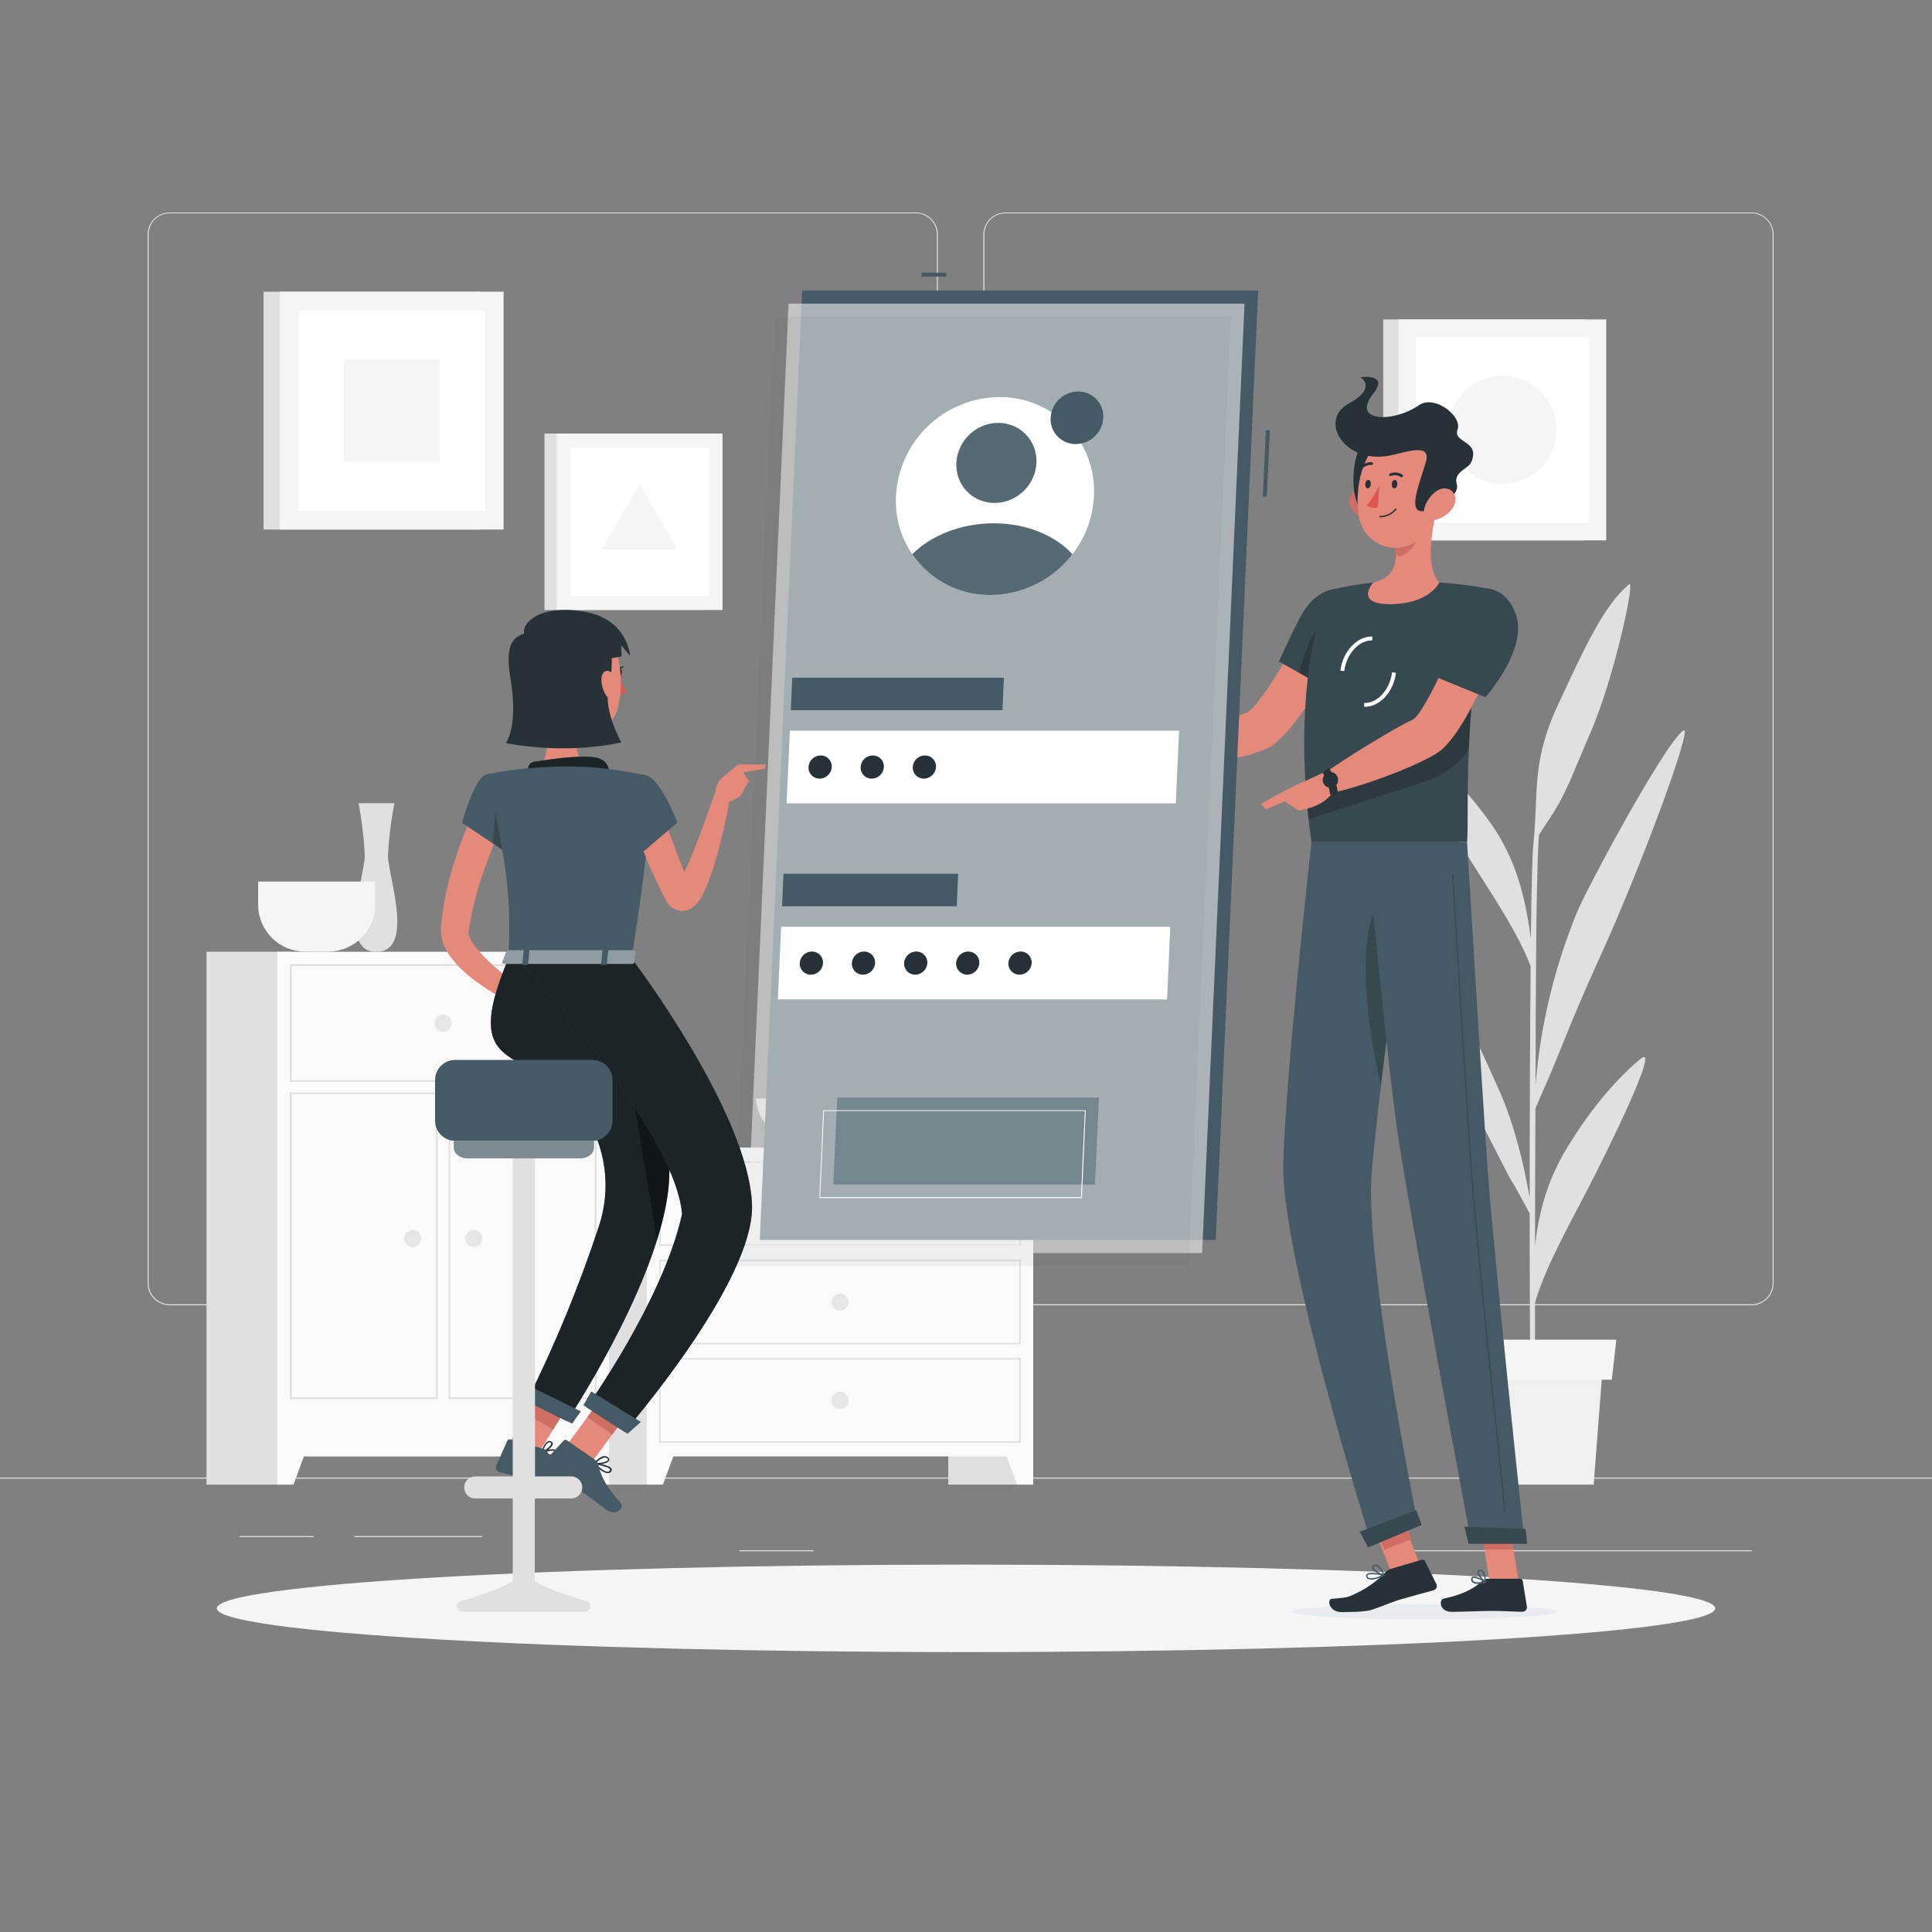<svg width="384" height="384" viewBox="0 0 384 384" fill="none" xmlns="http://www.w3.org/2000/svg">
<rect x="0" y="0" width="384" height="384" fill="#808080" stroke="none"/>
<path d="M384 293.684H0V293.876H384V293.684Z" fill="#E6E6E6"/>
<path d="M95.862 305.303H70.426V305.495H95.862V305.303Z" fill="#E6E6E6"/>
<path d="M62.377 305.303H47.639V305.495H62.377V305.303Z" fill="#E6E6E6"/>
<path d="M161.702 308.129H146.964V308.321H161.702V308.129Z" fill="#E6E6E6"/>
<path d="M238.548 312.415H205.379V312.607H238.548V312.415Z" fill="#E6E6E6"/>
<path d="M198.543 312.415H193.682V312.607H198.543V312.415Z" fill="#E6E6E6"/>
<path d="M348.173 308.129H276.227V308.321H348.173V308.129Z" fill="#E6E6E6"/>
<path d="M182.016 259.431H33.723C32.561 259.429 31.448 258.966 30.627 258.143C29.806 257.321 29.345 256.207 29.345 255.045V46.587C29.355 45.432 29.821 44.328 30.64 43.514C31.46 42.7 32.568 42.242 33.723 42.24H182.016C183.179 42.24 184.294 42.702 185.117 43.525C185.939 44.347 186.401 45.462 186.401 46.626V255.045C186.401 256.208 185.939 257.324 185.117 258.146C184.294 258.969 183.179 259.431 182.016 259.431ZM33.723 42.394C32.612 42.396 31.547 42.839 30.763 43.625C29.978 44.411 29.537 45.476 29.537 46.587V255.045C29.537 256.156 29.978 257.222 30.763 258.008C31.547 258.794 32.612 259.237 33.723 259.239H182.016C183.128 259.237 184.193 258.794 184.979 258.008C185.765 257.222 186.207 256.157 186.209 255.045V46.587C186.207 45.476 185.765 44.41 184.979 43.624C184.193 42.838 183.128 42.396 182.016 42.394H33.723Z" fill="#E6E6E6"/>
<path d="M348.142 259.431H199.841C198.679 259.429 197.565 258.966 196.743 258.144C195.921 257.322 195.458 256.208 195.456 255.045V46.587C195.468 45.431 195.935 44.327 196.756 43.513C197.577 42.7 198.685 42.242 199.841 42.24H348.142C349.296 42.244 350.402 42.703 351.22 43.516C352.038 44.33 352.502 45.433 352.512 46.587V255.045C352.512 256.206 352.052 257.319 351.233 258.141C350.414 258.963 349.302 259.427 348.142 259.431ZM199.841 42.394C198.73 42.396 197.664 42.838 196.878 43.624C196.092 44.41 195.65 45.476 195.648 46.587V255.045C195.65 256.157 196.092 257.222 196.878 258.008C197.664 258.794 198.73 259.237 199.841 259.239H348.142C349.254 259.237 350.319 258.794 351.105 258.008C351.891 257.222 352.333 256.157 352.335 255.045V46.587C352.333 45.476 351.891 44.41 351.105 43.624C350.319 42.838 349.254 42.396 348.142 42.394H199.841Z" fill="#E6E6E6"/>
<path d="M205.363 228.081H188.475V295.074H205.363V228.081Z" fill="#E0E0E0"/>
<path d="M202.153 295.074H205.363V285.95H198.789L202.153 295.074Z" fill="#FAFAFA"/>
<path d="M131.359 228.081H114.47V295.074H131.359V228.081Z" fill="#E0E0E0"/>
<path d="M205.363 228.081H128.563V289.475H205.363V228.081Z" fill="#FAFAFA"/>
<path d="M202.575 231.099V247.343H131.328V231.099H202.552M202.852 230.8H131.052V247.634H202.875V230.8H202.852Z" fill="#E0E0E0"/>
<path d="M131.766 295.074H128.563V285.95H135.13L131.766 295.074Z" fill="#FAFAFA"/>
<path d="M165.266 239.217C165.266 239.553 165.365 239.881 165.552 240.16C165.738 240.439 166.004 240.656 166.314 240.785C166.624 240.913 166.965 240.947 167.294 240.881C167.624 240.816 167.926 240.654 168.163 240.417C168.401 240.18 168.562 239.877 168.628 239.548C168.693 239.219 168.66 238.877 168.531 238.567C168.403 238.257 168.185 237.992 167.906 237.806C167.627 237.619 167.299 237.52 166.963 237.52C166.513 237.52 166.081 237.698 165.763 238.017C165.445 238.335 165.266 238.767 165.266 239.217Z" fill="#E6E6E6"/>
<path d="M202.575 250.652V266.895H131.328V250.652H202.552M202.852 250.36H131.052V267.195H202.875V250.368L202.852 250.36Z" fill="#E0E0E0"/>
<path d="M165.266 258.816C165.266 259.152 165.365 259.48 165.552 259.759C165.738 260.038 166.004 260.256 166.314 260.384C166.624 260.513 166.965 260.547 167.294 260.481C167.624 260.416 167.926 260.254 168.163 260.017C168.401 259.779 168.562 259.477 168.628 259.148C168.693 258.818 168.66 258.477 168.531 258.167C168.403 257.857 168.185 257.592 167.906 257.405C167.627 257.219 167.299 257.119 166.963 257.119C166.513 257.119 166.081 257.298 165.763 257.616C165.445 257.935 165.266 258.366 165.266 258.816Z" fill="#E6E6E6"/>
<path d="M202.575 270.214V286.464H131.328V270.214H202.552M202.852 269.914H131.052V286.756H202.875V269.914H202.852Z" fill="#E0E0E0"/>
<path d="M165.266 278.339C165.267 278.674 165.368 279.001 165.556 279.28C165.743 279.558 166.009 279.774 166.319 279.901C166.629 280.029 166.97 280.061 167.299 279.995C167.628 279.928 167.929 279.766 168.166 279.529C168.403 279.291 168.564 278.988 168.628 278.659C168.693 278.33 168.659 277.989 168.531 277.68C168.402 277.37 168.184 277.105 167.905 276.919C167.626 276.733 167.299 276.634 166.963 276.634C166.74 276.634 166.518 276.678 166.312 276.764C166.105 276.849 165.918 276.975 165.76 277.134C165.603 277.292 165.478 277.48 165.393 277.687C165.308 277.894 165.265 278.115 165.266 278.339Z" fill="#E6E6E6"/>
<path d="M121.044 189.174H104.156V295.081H121.044V189.174Z" fill="#E0E0E0"/>
<path d="M117.834 295.074H121.044V285.95H114.478L117.834 295.074Z" fill="#FAFAFA"/>
<path d="M57.93 189.174H41.042V295.081H57.93V189.174Z" fill="#E0E0E0"/>
<path d="M121.044 189.174H55.127V289.482H121.044V189.174Z" fill="#FAFAFA"/>
<path d="M118.203 192V214.71H57.969V192H118.203ZM118.556 191.655H57.6V215.04H118.541V191.662L118.556 191.655Z" fill="#E0E0E0"/>
<path d="M118.203 217.483V277.717H89.51V217.483H118.203ZM118.556 217.129H89.165V278.07H118.556V217.129Z" fill="#E0E0E0"/>
<path d="M86.661 217.483V277.717H57.969V217.483H86.661ZM87.007 217.129H57.6V278.07H86.991V217.129H87.007Z" fill="#E0E0E0"/>
<path d="M58.337 295.074H55.127V285.95H61.701L58.337 295.074Z" fill="#FAFAFA"/>
<path d="M86.385 203.367C86.383 203.704 86.482 204.035 86.668 204.316C86.855 204.597 87.12 204.817 87.432 204.947C87.743 205.078 88.086 205.112 88.418 205.048C88.749 204.983 89.053 204.821 89.292 204.583C89.532 204.345 89.695 204.041 89.761 203.71C89.828 203.379 89.794 203.036 89.665 202.724C89.537 202.412 89.318 202.145 89.038 201.957C88.757 201.77 88.427 201.669 88.09 201.669C87.639 201.669 87.206 201.848 86.887 202.166C86.567 202.484 86.387 202.916 86.385 203.367Z" fill="#E6E6E6"/>
<path d="M92.467 246.167C92.467 246.505 92.567 246.835 92.755 247.115C92.943 247.396 93.21 247.614 93.522 247.743C93.834 247.872 94.177 247.905 94.508 247.839C94.838 247.773 95.142 247.609 95.38 247.37C95.619 247.131 95.78 246.827 95.845 246.495C95.91 246.164 95.875 245.821 95.745 245.51C95.615 245.198 95.395 244.932 95.114 244.746C94.832 244.56 94.502 244.461 94.165 244.462C93.941 244.462 93.72 244.507 93.513 244.592C93.307 244.678 93.119 244.804 92.962 244.962C92.804 245.121 92.679 245.309 92.594 245.516C92.509 245.722 92.466 245.944 92.467 246.167Z" fill="#E6E6E6"/>
<path d="M80.31 246.167C80.311 246.503 80.412 246.83 80.6 247.108C80.787 247.386 81.053 247.603 81.363 247.73C81.673 247.857 82.014 247.89 82.343 247.823C82.672 247.757 82.973 247.595 83.21 247.357C83.447 247.119 83.607 246.817 83.672 246.488C83.737 246.159 83.703 245.818 83.574 245.508C83.446 245.199 83.228 244.934 82.949 244.748C82.67 244.562 82.342 244.462 82.007 244.462C81.784 244.462 81.562 244.507 81.356 244.592C81.149 244.678 80.962 244.804 80.804 244.962C80.647 245.121 80.522 245.309 80.437 245.515C80.352 245.722 80.309 245.944 80.31 246.167Z" fill="#E6E6E6"/>
<path d="M78.39 159.645H71.27C71.927 163.098 72.34 166.593 72.507 170.105C72.507 173.945 67.085 189.174 74.811 189.174C82.537 189.174 77.115 173.983 77.115 170.105C77.295 166.592 77.721 163.097 78.39 159.645Z" fill="#E0E0E0"/>
<path d="M51.302 175.219V179.827C51.31 182.297 52.295 184.664 54.042 186.411C55.789 188.158 58.156 189.143 60.626 189.151H65.234C67.704 189.143 70.071 188.158 71.818 186.411C73.564 184.664 74.549 182.297 74.557 179.827V175.219H51.302Z" fill="#F5F5F5"/>
<path d="M150.275 218.312C150.275 223.688 156.288 228.081 163.638 228.081H170.273C177.623 228.081 183.636 223.688 183.636 218.312H150.275Z" fill="#E0E0E0"/>
<path d="M326.1 210.432C322.076 213.719 316.516 219.733 311.432 228.196C308.037 233.833 305.994 239.716 305.096 247.534C305.096 238.702 305.149 229.217 305.18 220.263C306.202 217.959 308.536 212.644 310.211 208.451C315.794 194.45 317.891 191.002 322.906 178.929C329.61 162.801 336.476 143.708 334.51 145.237C330.501 148.347 315.141 177.109 313.482 181.225C308.961 192.211 306.165 203.83 305.196 215.67C305.196 207.222 305.257 199.542 305.288 193.582C305.395 174.144 305.725 167.87 305.887 165.934C306.509 164.951 307.238 163.807 307.668 163.192C311.278 157.97 312.668 153.531 316.063 145.743C320.886 134.723 325.033 115.146 323.82 116.129C318.766 120.246 314.788 129.078 309.55 140.344C304.312 151.611 305.81 158.085 304.773 167.701C304.558 169.59 304.389 176.717 304.266 186.586C302.915 176.064 300.365 169.137 295.718 162.839C290.004 155.09 284.475 149.86 280.42 147.126C276.365 144.392 287.424 163.423 292.708 171.702C297.416 179.105 301.755 185.626 304.228 192.054C304.097 205.44 304.036 222.382 304.036 238.134C302.822 230.961 300.841 223.227 298.199 217.244C295.02 210.056 290.135 199.027 286.241 195.287C285.312 194.389 290.312 215.839 293.522 221.537C296.732 227.236 299.09 232.62 301.11 235.853C301.578 236.621 303.145 239.516 304.036 241.191C304.036 260.444 304.143 277.432 304.312 283.215H305.142C305.088 281.726 305.073 271.926 305.096 258.962C307.1 251.927 311.677 243.894 315.456 236.567C319.573 228.634 330.125 207.168 326.1 210.432Z" fill="#E0E0E0"/>
<path d="M316.754 295.073H292.685L290.865 271.48H318.574L316.754 295.073Z" fill="#F0F0F0"/>
<path d="M320.364 274.23H289.068L288.177 266.266H321.262L320.364 274.23Z" fill="#F5F5F5"/>
<path d="M95.432 57.984H52.385V105.255H95.432V57.984Z" fill="#E0E0E0"/>
<path d="M100.093 57.984H55.626V105.255H100.093V57.984Z" fill="#F5F5F5"/>
<path d="M96.369 101.53V61.709H59.351V101.53H96.369Z" fill="white"/>
<path d="M87.391 91.868V71.355H68.321V91.868H87.391Z" fill="#F5F5F5"/>
<path d="M314.918 63.491H274.929V107.405H314.918V63.491Z" fill="#E0E0E0"/>
<path d="M319.25 63.491H277.947V107.405H319.25V63.491Z" fill="#F5F5F5"/>
<path d="M315.794 103.941V66.955H281.411V103.941H315.794Z" fill="white"/>
<path d="M298.598 96.177C304.524 96.177 309.327 91.373 309.327 85.448C309.327 79.522 304.524 74.719 298.598 74.719C292.673 74.719 287.869 79.522 287.869 85.448C287.869 91.373 292.673 96.177 298.598 96.177Z" fill="#F5F5F5"/>
<path d="M140.152 86.17H108.219V121.237H140.152V86.17Z" fill="#E0E0E0"/>
<path d="M143.608 86.17H110.623V121.237H143.608V86.17Z" fill="#F5F5F5"/>
<path d="M140.844 118.472V88.935H113.388V118.472H140.844Z" fill="white"/>
<path d="M127.119 96.231L119.608 109.24H134.63L127.119 96.231Z" fill="#F5F5F5"/>
<path d="M192 328.366C274.239 328.366 340.908 324.474 340.908 319.672C340.908 314.871 274.239 310.979 192 310.979C109.761 310.979 43.093 314.871 43.093 319.672C43.093 324.474 109.761 328.366 192 328.366Z" fill="#F5F5F5"/>
<path d="M268.224 125.514L260.605 122.442C260.605 122.442 250.552 140.774 247.672 141.703C243.756 142.963 235.645 146.465 230.838 147.079C230.185 147.847 229.117 150.236 229.217 151.104C235.676 153.262 249.869 150.397 252.91 148.139C259.83 143.017 268.224 125.514 268.224 125.514Z" fill="#E58A7B"/>
<path d="M270.566 121.344C271.987 126.589 264.292 137.142 264.292 137.142L254.208 131.489C254.208 131.489 256.097 127.15 258.401 122.734C262.095 115.599 268.946 115.361 270.566 121.344Z" fill="#455A64"/>
<path opacity="0.2" d="M270.566 121.344C271.987 126.589 264.292 137.142 264.292 137.142L254.208 131.489C254.208 131.489 256.097 127.15 258.401 122.734C262.095 115.599 268.946 115.361 270.566 121.344Z" fill="black"/>
<path opacity="0.2" d="M258.209 133.747L262.18 135.974L262.879 123.786C260.567 125.56 258.939 130.905 258.209 133.747Z" fill="black"/>
<path d="M263.931 117.396C263.931 117.396 256.082 134.861 260.659 167.378H291.587C292.078 162.632 290.45 139.469 296.34 117.105C292.948 116.442 289.515 116.003 286.065 115.791C281.688 115.538 277.301 115.538 272.924 115.791C269.89 116.099 266.884 116.636 263.931 117.396Z" fill="#455A64"/>
<path opacity="0.2" d="M263.931 117.396C263.931 117.396 256.082 134.861 260.659 167.378H291.587C292.078 162.632 290.45 139.469 296.34 117.105C292.948 116.442 289.515 116.003 286.065 115.791C281.688 115.538 277.301 115.538 272.924 115.791C269.89 116.099 266.884 116.636 263.931 117.396Z" fill="black"/>
<g style="mix-blend-mode:multiply">
<path d="M256.758 320.363C256.712 321.193 268.439 321.861 282.947 321.861C297.454 321.861 309.266 321.193 309.312 320.363C309.358 319.534 297.638 318.874 283.123 318.874C268.608 318.874 256.812 319.542 256.758 320.363Z" fill="#E8ECF1"/>
</g>
<path d="M277.402 298.57L271.917 300.693L276.642 312.899L282.127 310.776L277.402 298.57Z" fill="#E58A7B"/>
<path d="M301.862 314.458H296.079L293.96 301.071H299.743L301.862 314.458Z" fill="#E58A7B"/>
<path d="M295.68 313.789H302.177C302.29 313.789 302.399 313.83 302.485 313.903C302.571 313.976 302.628 314.077 302.646 314.188L303.483 319.326C303.501 319.455 303.49 319.586 303.453 319.711C303.415 319.836 303.351 319.951 303.265 320.048C303.179 320.146 303.073 320.224 302.954 320.277C302.836 320.33 302.707 320.357 302.577 320.355C300.311 320.317 299.22 320.179 296.364 320.179C294.605 320.179 290.988 320.363 288.545 320.363C286.103 320.363 285.942 317.967 286.948 317.744C291.464 316.769 293.215 315.44 294.72 314.15C294.985 313.917 295.327 313.789 295.68 313.789Z" fill="#263238"/>
<path d="M276.48 311.808L282.624 310.011C282.734 309.98 282.851 309.988 282.955 310.032C283.06 310.077 283.146 310.156 283.2 310.257L285.504 314.865C285.558 314.982 285.585 315.109 285.584 315.237C285.583 315.366 285.555 315.493 285.5 315.609C285.445 315.725 285.365 315.828 285.267 315.911C285.168 315.993 285.052 316.053 284.928 316.086C282.693 316.7 281.196 317.077 278.4 317.891C276.472 318.451 274.506 319.365 272.602 319.972C271.281 320.394 268.178 320.41 266.573 320.41C264.2 320.41 263.67 317.906 264.691 317.791C267.264 317.507 267.61 317.637 269.03 316.923C271.355 315.907 273.462 314.452 275.236 312.637C275.57 312.256 276 311.97 276.48 311.808Z" fill="#263238"/>
<path d="M231.805 147.049L225.446 144.384L222.828 151.434C225.434 151.831 228.085 151.831 230.692 151.434L231.805 147.049Z" fill="#E58A7B"/>
<path d="M220.716 144.2L220.547 148.885L222.828 151.419L225.446 144.369L220.716 144.2Z" fill="#E58A7B"/>
<path d="M278.155 299.606L272.652 301.73L275.089 308.042L280.591 305.918L278.155 299.606Z" fill="#CF6F64"/>
<path d="M299.743 301.071H293.96L295.058 307.976H300.841L299.743 301.071Z" fill="#CF6F64"/>
<path opacity="0.2" d="M259.676 158.584C259.791 159.974 259.922 161.395 260.091 162.854L283.085 155.389C286.676 154.325 289.796 152.068 291.932 148.992C292.024 146.941 292.14 144.783 292.316 142.533C292.393 141.442 292.485 140.321 292.585 139.184C292.685 138.048 292.823 136.788 292.969 135.575L259.676 158.584Z" fill="black"/>
<path d="M267.187 133.394L266.419 133.302C266.872 129.462 269.737 126.436 272.755 126.513V127.281C270.113 127.227 267.594 129.953 267.187 133.394Z" fill="white"/>
<path d="M271.281 140.482H271.15V139.714C273.792 139.814 276.273 137.057 276.68 133.624L277.448 133.716C277.041 137.472 274.268 140.482 271.281 140.482Z" fill="white"/>
<path d="M285.635 100.992C284.552 105.223 283.277 112.973 286.065 115.791C286.065 115.791 284.114 120.084 276.257 120.084C269.076 120.084 272.924 115.791 272.924 115.791C277.701 114.67 277.786 111.183 277.156 107.881L285.635 100.992Z" fill="#E58A7B"/>
<path d="M282.179 103.803L277.164 107.881C277.319 108.64 277.409 109.411 277.432 110.185C278.899 111.644 281.841 107.95 282.14 106.061C282.292 105.317 282.305 104.551 282.179 103.803Z" fill="#CF6F64"/>
<path d="M268.539 100.938C268.888 101.543 269.358 102.069 269.919 102.484C270.481 102.899 271.122 103.194 271.803 103.35C273.646 103.757 274.568 102.059 274.061 100.354C273.608 98.819 272.095 96.753 270.221 97.106C269.819 97.189 269.444 97.366 269.125 97.624C268.806 97.882 268.554 98.212 268.389 98.587C268.225 98.963 268.152 99.372 268.178 99.781C268.204 100.19 268.328 100.587 268.539 100.938Z" fill="#CF6F64"/>
<path d="M271.588 87.398C268.716 88.712 267.702 100.124 271.311 101.814C274.921 103.503 277.025 84.902 271.588 87.398Z" fill="#263238"/>
<path d="M286.51 94.625C285.819 100.354 285.742 103.726 282.67 106.66C281.718 107.633 280.516 108.325 279.195 108.658C277.875 108.991 276.489 108.953 275.189 108.548C273.889 108.143 272.726 107.386 271.829 106.362C270.932 105.337 270.336 104.085 270.106 102.743C269.176 97.597 270.459 89.096 276.204 86.815C277.411 86.282 278.738 86.082 280.048 86.236C281.358 86.389 282.604 86.89 283.655 87.687C284.707 88.484 285.526 89.547 286.028 90.767C286.53 91.987 286.696 93.319 286.51 94.625Z" fill="#E58A7B"/>
<path d="M277.071 90.363C281.326 89.28 284.452 88.543 283.331 92.083C281.848 96.814 280.067 101.391 282.455 101.599C283.914 101.729 290.365 98.995 289.544 96.223C288.829 93.811 291.848 93.151 292.385 91.93C294.374 87.506 288.684 88.09 289.697 85.401C290.711 82.713 285.089 78.382 282.017 80.54C277.018 84.027 268.439 83.973 272.947 78.236C276.181 74.143 270.413 74.98 270.413 74.98C270.413 74.98 273.9 77.046 268.032 80.24C261.827 83.65 267.517 92.813 277.071 90.363Z" fill="#263238"/>
<path d="M288.768 100.938C287.928 102.154 286.666 103.013 285.228 103.35C283.331 103.757 282.601 102.059 283.315 100.354C283.953 98.819 285.704 96.753 287.516 97.106C289.329 97.459 289.743 99.433 288.768 100.938Z" fill="#E58A7B"/>
<path d="M260.659 167.378C260.659 167.378 255.467 213.842 255.06 231.475C254.646 249.815 272.655 307.039 272.655 307.039L281.871 303.199C281.871 303.199 271.119 250.913 272.655 232.904C274.284 213.266 281.011 167.409 281.011 167.409L260.659 167.378Z" fill="#455A64"/>
<path opacity="0.2" d="M273.562 180.134C269.422 188.721 272.21 205.701 274.452 215.762C275.305 208.658 276.319 200.947 277.279 193.812C277.187 182.845 276.334 174.374 273.562 180.134Z" fill="black"/>
<path d="M281.464 300.157C281.51 300.157 282.555 303.091 282.555 303.091L271.926 307.561L270.252 304.443L281.464 300.157Z" fill="#455A64"/>
<path d="M271.634 167.378C271.634 167.378 275.604 211.569 278.231 228.119C281.119 246.252 292.439 306.639 292.439 306.639H303.03C303.03 306.639 296.686 247.718 295.488 229.763C294.182 210.286 291.587 167.378 291.587 167.378H271.634Z" fill="#455A64"/>
<path d="M303.191 303.882C303.237 303.882 303.544 306.839 303.544 306.839H291.901L291.072 303.444L303.191 303.882Z" fill="#455A64"/>
<path opacity="0.2" d="M299.136 300.38C299.112 300.38 299.089 300.372 299.07 300.356C299.052 300.341 299.04 300.319 299.036 300.295C298.975 299.758 293.253 246.535 292.178 230.407C291.011 212.912 288.66 174.105 288.637 173.714C288.636 173.701 288.638 173.688 288.642 173.676C288.646 173.664 288.653 173.653 288.662 173.643C288.67 173.634 288.681 173.627 288.692 173.621C288.704 173.616 288.717 173.614 288.73 173.614C288.755 173.614 288.779 173.623 288.798 173.64C288.816 173.657 288.827 173.681 288.829 173.706C288.829 174.098 291.203 212.874 292.37 230.4C293.445 246.528 299.167 299.712 299.22 300.288C299.223 300.3 299.222 300.313 299.219 300.326C299.216 300.338 299.21 300.35 299.202 300.36C299.194 300.37 299.184 300.379 299.173 300.385C299.161 300.391 299.149 300.394 299.136 300.395V300.38Z" fill="black"/>
<path d="M277.724 96.223C277.724 96.691 277.432 97.067 277.125 97.067C276.818 97.067 276.595 96.691 276.626 96.223C276.657 95.754 276.918 95.378 277.225 95.378C277.532 95.378 277.755 95.762 277.724 96.223Z" fill="#263238"/>
<path d="M272.456 96.223C272.456 96.691 272.156 97.067 271.857 97.067C271.557 97.067 271.327 96.691 271.35 96.223C271.373 95.754 271.649 95.378 271.956 95.378C272.264 95.378 272.486 95.762 272.456 96.223Z" fill="#263238"/>
<path d="M274.115 96.46C273.474 97.891 272.647 99.231 271.657 100.446C272.425 101.214 273.861 100.861 273.861 100.861L274.115 96.46Z" fill="#DF5753"/>
<path d="M274.253 102.82C274.235 102.82 274.217 102.816 274.201 102.809C274.185 102.802 274.17 102.792 274.158 102.779C274.145 102.766 274.136 102.751 274.13 102.734C274.124 102.717 274.121 102.699 274.122 102.682C274.124 102.644 274.14 102.609 274.168 102.583C274.195 102.558 274.231 102.543 274.268 102.543C274.856 102.547 275.436 102.42 275.968 102.17C276.5 101.92 276.968 101.554 277.34 101.1C277.367 101.076 277.401 101.063 277.436 101.063C277.471 101.063 277.506 101.076 277.532 101.1C277.557 101.125 277.571 101.16 277.571 101.196C277.571 101.231 277.557 101.266 277.532 101.292C277.134 101.775 276.633 102.163 276.066 102.428C275.498 102.692 274.879 102.826 274.253 102.82Z" fill="#263238"/>
<path d="M278.661 94.81C278.624 94.829 278.583 94.838 278.542 94.838C278.501 94.838 278.46 94.829 278.423 94.81C278.136 94.624 277.809 94.508 277.469 94.472C277.128 94.436 276.784 94.481 276.465 94.602C276.433 94.618 276.399 94.627 276.365 94.629C276.33 94.632 276.295 94.627 276.262 94.615C276.229 94.604 276.199 94.586 276.173 94.563C276.147 94.539 276.126 94.511 276.111 94.479C276.083 94.411 276.082 94.334 276.109 94.265C276.137 94.197 276.19 94.141 276.257 94.111C276.659 93.947 277.094 93.882 277.526 93.922C277.958 93.962 278.373 94.106 278.738 94.341C278.767 94.361 278.793 94.387 278.812 94.417C278.831 94.447 278.845 94.48 278.851 94.515C278.858 94.55 278.857 94.586 278.849 94.621C278.842 94.655 278.827 94.688 278.807 94.718C278.768 94.761 278.718 94.793 278.661 94.81Z" fill="#263238"/>
<path d="M270.42 93.273C270.38 93.264 270.342 93.242 270.313 93.212C270.287 93.187 270.267 93.157 270.253 93.124C270.239 93.091 270.232 93.056 270.232 93.02C270.232 92.984 270.239 92.949 270.253 92.916C270.267 92.883 270.287 92.853 270.313 92.828C270.607 92.498 270.974 92.24 271.384 92.075C271.795 91.91 272.237 91.842 272.678 91.876C272.714 91.881 272.748 91.894 272.778 91.913C272.808 91.932 272.834 91.957 272.854 91.987C272.874 92.016 272.888 92.049 272.895 92.085C272.902 92.12 272.901 92.156 272.893 92.191C272.877 92.262 272.835 92.324 272.776 92.367C272.716 92.409 272.643 92.428 272.571 92.421C272.222 92.399 271.873 92.457 271.549 92.59C271.226 92.723 270.937 92.928 270.705 93.189C270.67 93.228 270.625 93.256 270.574 93.271C270.524 93.286 270.471 93.287 270.42 93.273Z" fill="#263238"/>
<path d="M299.313 124.662L291.325 122.534C291.325 122.534 283.492 141.819 280.719 143.07C276.956 144.791 267.425 150.75 263.37 153.569C263.148 154.529 263.324 157.071 263.831 157.77C270.743 156.51 283.976 151.419 286.74 148.83C293.046 142.925 299.313 124.662 299.313 124.662Z" fill="#E58A7B"/>
<path d="M293.737 314.803C293.347 314.834 292.959 314.728 292.639 314.503C292.54 314.414 292.466 314.301 292.424 314.174C292.382 314.047 292.374 313.912 292.401 313.781C292.405 313.7 292.432 313.621 292.478 313.553C292.524 313.486 292.588 313.432 292.662 313.397C293.307 313.067 295.112 314.212 295.319 314.342C295.342 314.356 295.359 314.377 295.369 314.402C295.379 314.427 295.38 314.455 295.373 314.48C295.366 314.507 295.353 314.532 295.334 314.552C295.315 314.572 295.292 314.587 295.265 314.596C294.765 314.719 294.252 314.788 293.737 314.803ZM292.969 313.605C292.911 313.592 292.85 313.592 292.792 313.605C292.763 313.62 292.738 313.643 292.722 313.672C292.706 313.7 292.698 313.733 292.7 313.766C292.68 313.855 292.683 313.949 292.71 314.036C292.737 314.124 292.787 314.203 292.854 314.265C293.153 314.534 293.906 314.565 294.897 314.373C294.307 313.984 293.642 313.723 292.946 313.605H292.969Z" fill="#455A64"/>
<path d="M295.227 314.596C295.207 314.602 295.185 314.602 295.165 314.596C294.589 314.273 293.507 313.006 293.668 312.361C293.692 312.259 293.75 312.168 293.832 312.102C293.914 312.037 294.016 312.001 294.121 312C294.224 311.986 294.329 311.995 294.428 312.025C294.528 312.056 294.619 312.107 294.697 312.177C295.334 312.722 295.373 314.396 295.373 314.481C295.377 314.506 295.372 314.532 295.359 314.554C295.347 314.576 295.327 314.594 295.304 314.604C295.278 314.609 295.251 314.606 295.227 314.596ZM294.198 312.253H294.144C293.967 312.253 293.944 312.353 293.937 312.392C293.845 312.768 294.528 313.728 295.096 314.181C295.094 313.532 294.893 312.9 294.52 312.369C294.431 312.291 294.316 312.25 294.198 312.253Z" fill="#455A64"/>
<path d="M273.347 313.843C272.877 314.007 272.365 314.007 271.895 313.843C271.788 313.785 271.698 313.701 271.632 313.599C271.566 313.497 271.527 313.38 271.519 313.259C271.509 313.183 271.519 313.106 271.547 313.035C271.575 312.964 271.621 312.901 271.68 312.852C272.294 312.299 274.806 312.852 275.09 312.96C275.117 312.967 275.141 312.983 275.158 313.005C275.174 313.027 275.183 313.055 275.182 313.083C275.183 313.112 275.176 313.14 275.161 313.165C275.146 313.189 275.124 313.209 275.098 313.221C274.532 313.476 273.946 313.684 273.347 313.843ZM272.095 312.929C272.007 312.947 271.925 312.986 271.857 313.044C271.832 313.063 271.813 313.087 271.803 313.116C271.792 313.145 271.789 313.176 271.795 313.206C271.8 313.286 271.825 313.364 271.868 313.433C271.911 313.501 271.971 313.558 272.041 313.597C272.448 313.812 273.393 313.643 274.614 313.129C273.791 312.921 272.94 312.854 272.095 312.929Z" fill="#455A64"/>
<path d="M275.075 313.221H275.013C274.245 313.083 272.709 312.2 272.663 311.539C272.663 311.386 272.732 311.171 273.101 311.048C273.225 311.003 273.358 310.985 273.489 310.992C273.621 311 273.75 311.035 273.869 311.094C274.698 311.501 275.136 312.975 275.159 313.044C275.164 313.068 275.164 313.092 275.157 313.115C275.15 313.138 275.138 313.158 275.121 313.175C275.109 313.194 275.093 313.21 275.075 313.221ZM273.254 311.278H273.178C272.94 311.363 272.94 311.462 272.94 311.493C272.94 311.892 274.053 312.622 274.829 312.868C274.65 312.251 274.272 311.711 273.754 311.332C273.599 311.253 273.422 311.234 273.254 311.278Z" fill="#455A64"/>
<path d="M264.023 153.116L256.013 156.803L255.084 159.107L258.04 161.096C258.04 161.096 263.57 160.497 265.144 156.941L264.023 153.116Z" fill="#E58A7B"/>
<path d="M264.361 157.901C264.182 156.362 263.674 154.879 262.871 153.554L264.138 152.602C265.091 154.129 265.7 155.845 265.92 157.632L264.361 157.901Z" fill="#263238"/>
<path d="M265.728 154.206C265.897 154.473 265.981 154.785 265.966 155.1C265.952 155.415 265.841 155.719 265.648 155.969C265.455 156.219 265.19 156.403 264.889 156.497C264.588 156.591 264.265 156.59 263.964 156.494C263.663 156.398 263.4 156.211 263.209 155.96C263.018 155.709 262.909 155.405 262.897 155.089C262.885 154.774 262.97 154.462 263.142 154.197C263.313 153.932 263.562 153.726 263.854 153.607C264.182 153.44 264.563 153.409 264.914 153.521C265.265 153.634 265.558 153.88 265.728 154.206Z" fill="#263238"/>
<path d="M250.598 159.782L251.666 160.857L258.854 157.785L256.013 156.802L250.598 159.782Z" fill="#E58A7B"/>
<path opacity="0.2" d="M281.464 300.157C281.51 300.157 282.555 303.091 282.555 303.091L271.926 307.561L270.252 304.443L281.464 300.157Z" fill="black"/>
<path opacity="0.2" d="M303.191 303.882C303.237 303.882 303.544 306.839 303.544 306.839H291.901L291.072 303.444L303.191 303.882Z" fill="black"/>
<path d="M301.394 122.45C303.506 129.262 295.25 138.578 295.25 138.578L283.845 133.924C285.197 129.986 286.756 126.123 288.515 122.35C292.017 114.801 299.259 115.576 301.394 122.45Z" fill="#455A64"/>
<path opacity="0.2" d="M301.394 122.45C303.506 129.262 295.25 138.578 295.25 138.578L283.845 133.924C285.197 129.986 286.756 126.123 288.515 122.35C292.017 114.801 299.259 115.576 301.394 122.45Z" fill="black"/>
<path d="M188.068 54.198H183.16V54.989H188.068V54.198Z" fill="#455A64"/>
<path d="M251.595 85.507L251.001 98.688L251.792 98.723L252.386 85.542L251.595 85.507Z" fill="#455A64"/>
<path d="M250.068 57.746H159.444L151.012 246.459H241.636L250.068 57.746Z" fill="#455A64"/>
<path opacity="0.56" d="M247.365 60.342H156.741L148.308 249.055H238.932L247.365 60.342Z" fill="#FAFAFA"/>
<path opacity="0.07" d="M244.662 62.93H154.038L145.597 251.643H236.221L244.662 62.93Z" fill="#455A64"/>
<path d="M234.348 145.236H156.995L156.349 159.675H233.702L234.348 145.236Z" fill="white"/>
<path d="M199.534 134.7H157.463L157.179 141.159H199.25L199.534 134.7Z" fill="#455A64"/>
<path d="M232.604 184.205H155.251L154.606 198.643H231.959L232.604 184.205Z" fill="white"/>
<path opacity="0.47" d="M218.419 218.143H166.403L165.627 235.446H217.644L218.419 218.143Z" fill="#455A64"/>
<path d="M214.94 238.134H162.924C162.901 238.139 162.877 238.139 162.854 238.134C162.847 238.111 162.847 238.087 162.854 238.065L163.622 220.754C163.622 220.742 163.625 220.73 163.629 220.72C163.634 220.709 163.641 220.699 163.65 220.691C163.658 220.683 163.669 220.677 163.68 220.673C163.691 220.67 163.703 220.668 163.715 220.669H215.731C215.741 220.665 215.751 220.662 215.762 220.662C215.773 220.662 215.783 220.665 215.793 220.669C215.798 220.679 215.801 220.689 215.801 220.7C215.801 220.711 215.798 220.721 215.793 220.731L215.04 238.08C215.031 238.098 215.016 238.113 214.998 238.122C214.981 238.132 214.96 238.136 214.94 238.134ZM163.016 237.949H214.848L215.616 220.823H163.784L163.016 237.949Z" fill="white"/>
<path d="M190.449 173.668H155.72L155.436 180.135H190.157L190.449 173.668Z" fill="#455A64"/>
<path d="M217.428 98.596C217.23 102.798 215.736 106.835 213.151 110.154C211.237 112.661 208.775 114.696 205.952 116.103C203.13 117.511 200.023 118.253 196.869 118.272C194.321 118.292 191.795 117.789 189.448 116.795C187.101 115.802 184.983 114.338 183.223 112.495C181.463 110.652 180.099 108.468 179.215 106.077C178.332 103.687 177.946 101.141 178.084 98.596C178.354 93.315 180.631 88.337 184.45 84.68C188.269 81.022 193.34 78.962 198.628 78.92C201.178 78.896 203.706 79.395 206.056 80.387C208.406 81.379 210.527 82.842 212.289 84.686C214.051 86.53 215.416 88.716 216.3 91.109C217.184 93.501 217.568 96.049 217.428 98.596Z" fill="white"/>
<path d="M219.279 83.036C219.229 84.153 218.832 85.227 218.143 86.108C217.633 86.774 216.977 87.314 216.227 87.689C215.476 88.062 214.65 88.26 213.811 88.266C212.999 88.271 212.197 88.077 211.477 87.701C210.757 87.325 210.14 86.778 209.679 86.108C209.07 85.203 208.768 84.126 208.819 83.036C208.893 81.634 209.5 80.313 210.514 79.343C211.529 78.372 212.876 77.825 214.28 77.814C214.957 77.808 215.628 77.94 216.253 78.203C216.877 78.466 217.44 78.855 217.909 79.344C218.377 79.833 218.74 80.413 218.976 81.048C219.212 81.683 219.315 82.36 219.279 83.036Z" fill="#455A64"/>
<path d="M165.327 152.455C165.29 153.074 165.02 153.656 164.571 154.084C164.122 154.511 163.528 154.753 162.908 154.759C162.609 154.763 162.312 154.705 162.036 154.589C161.76 154.474 161.51 154.303 161.303 154.087C161.096 153.871 160.935 153.614 160.831 153.334C160.726 153.053 160.681 152.754 160.696 152.455C160.73 151.835 160.999 151.251 161.448 150.823C161.898 150.395 162.494 150.154 163.116 150.151C163.415 150.149 163.711 150.208 163.986 150.324C164.262 150.44 164.511 150.611 164.718 150.827C164.925 151.042 165.086 151.298 165.191 151.578C165.296 151.858 165.342 152.157 165.327 152.455Z" fill="#263238"/>
<path d="M175.68 152.456C175.645 153.075 175.375 153.658 174.926 154.086C174.477 154.514 173.881 154.755 173.261 154.76C172.962 154.762 172.666 154.703 172.391 154.587C172.116 154.471 171.867 154.3 171.661 154.084C171.454 153.868 171.294 153.612 171.19 153.332C171.086 153.052 171.041 152.754 171.057 152.456C171.09 151.837 171.358 151.254 171.806 150.826C172.254 150.398 172.848 150.156 173.468 150.152C173.767 150.148 174.064 150.206 174.34 150.322C174.616 150.437 174.866 150.608 175.073 150.824C175.281 151.04 175.441 151.296 175.546 151.577C175.65 151.858 175.696 152.157 175.68 152.456Z" fill="#263238"/>
<path d="M186.04 152.456C186.005 153.075 185.736 153.658 185.286 154.086C184.837 154.514 184.242 154.755 183.621 154.76C183.322 154.762 183.026 154.703 182.75 154.587C182.475 154.471 182.226 154.3 182.019 154.084C181.812 153.869 181.651 153.613 181.546 153.333C181.441 153.053 181.395 152.754 181.409 152.456C181.444 151.836 181.714 151.253 182.163 150.825C182.613 150.397 183.208 150.156 183.828 150.152C184.128 150.148 184.425 150.206 184.701 150.322C184.977 150.437 185.226 150.608 185.434 150.824C185.641 151.04 185.802 151.296 185.906 151.577C186.01 151.858 186.056 152.157 186.04 152.456Z" fill="#263238"/>
<path d="M163.584 191.424C163.547 192.043 163.277 192.625 162.828 193.052C162.379 193.48 161.785 193.722 161.165 193.728C160.866 193.731 160.569 193.672 160.294 193.556C160.018 193.44 159.769 193.269 159.562 193.053C159.355 192.837 159.194 192.581 159.09 192.301C158.985 192.021 158.938 191.723 158.953 191.424C158.988 190.805 159.258 190.222 159.707 189.794C160.156 189.366 160.752 189.125 161.372 189.12C161.671 189.118 161.968 189.176 162.243 189.292C162.519 189.409 162.768 189.58 162.975 189.795C163.182 190.011 163.343 190.267 163.447 190.547C163.552 190.827 163.599 191.126 163.584 191.424Z" fill="#263238"/>
<path d="M173.937 191.424C173.902 192.042 173.633 192.624 173.185 193.052C172.738 193.48 172.144 193.721 171.525 193.728C171.226 193.732 170.929 193.674 170.653 193.558C170.377 193.442 170.127 193.271 169.92 193.055C169.713 192.839 169.552 192.583 169.448 192.303C169.343 192.022 169.298 191.723 169.313 191.424C169.348 190.805 169.618 190.222 170.067 189.794C170.517 189.366 171.112 189.125 171.732 189.12C172.031 189.118 172.327 189.176 172.602 189.293C172.878 189.409 173.126 189.58 173.332 189.796C173.539 190.012 173.699 190.267 173.803 190.548C173.907 190.828 173.952 191.126 173.937 191.424Z" fill="#263238"/>
<path d="M184.32 191.424C184.285 192.043 184.015 192.626 183.566 193.054C183.117 193.482 182.521 193.723 181.901 193.728C181.602 193.729 181.306 193.67 181.031 193.553C180.756 193.437 180.508 193.266 180.301 193.05C180.094 192.835 179.933 192.579 179.828 192.3C179.723 192.02 179.675 191.722 179.689 191.424C179.726 190.805 179.996 190.223 180.445 189.795C180.894 189.368 181.488 189.126 182.108 189.12C182.407 189.116 182.704 189.174 182.98 189.29C183.257 189.406 183.506 189.577 183.713 189.793C183.921 190.009 184.081 190.265 184.186 190.545C184.29 190.826 184.336 191.125 184.32 191.424Z" fill="#263238"/>
<path d="M194.657 191.424C194.62 192.043 194.35 192.625 193.901 193.052C193.452 193.48 192.858 193.722 192.238 193.728C191.939 193.73 191.644 193.67 191.369 193.554C191.093 193.437 190.845 193.266 190.638 193.051C190.431 192.835 190.27 192.58 190.165 192.3C190.06 192.021 190.013 191.723 190.026 191.424C190.063 190.805 190.333 190.223 190.782 189.796C191.231 189.368 191.826 189.127 192.445 189.12C192.744 189.118 193.041 189.176 193.316 189.292C193.592 189.409 193.841 189.58 194.048 189.795C194.255 190.011 194.416 190.267 194.521 190.547C194.625 190.827 194.672 191.126 194.657 191.424Z" fill="#263238"/>
<path d="M205.056 191.424C205.019 192.043 204.749 192.625 204.3 193.052C203.851 193.48 203.257 193.722 202.637 193.728C202.337 193.732 202.041 193.674 201.765 193.558C201.488 193.442 201.239 193.271 201.032 193.055C200.824 192.839 200.664 192.583 200.559 192.303C200.455 192.022 200.409 191.723 200.425 191.424C200.46 190.805 200.73 190.222 201.179 189.794C201.628 189.366 202.224 189.125 202.844 189.12C203.143 189.118 203.44 189.176 203.715 189.292C203.991 189.409 204.24 189.58 204.447 189.795C204.654 190.011 204.815 190.267 204.919 190.547C205.024 190.827 205.071 191.126 205.056 191.424Z" fill="#263238"/>
<path d="M203.484 97.571C206.699 94.427 206.869 89.389 203.865 86.317C200.861 83.245 195.82 83.303 192.605 86.446C189.391 89.59 189.22 94.629 192.224 97.701C195.229 100.772 200.27 100.714 203.484 97.571Z" fill="#455A64"/>
<path d="M213.151 110.154C211.237 112.661 208.775 114.696 205.952 116.103C203.13 117.511 200.023 118.252 196.869 118.272C193.811 118.298 190.793 117.571 188.083 116.155C185.372 114.74 183.051 112.679 181.325 110.154C185.057 106.437 190.963 104.01 197.507 104.01C204.05 104.01 209.748 106.437 213.151 110.154Z" fill="#455A64"/>
<path opacity="0.1" d="M203.484 97.571C206.699 94.427 206.869 89.389 203.865 86.317C200.861 83.245 195.82 83.303 192.605 86.446C189.391 89.59 189.22 94.629 192.224 97.701C195.229 100.772 200.27 100.714 203.484 97.571Z" fill="white"/>
<path opacity="0.1" d="M213.151 110.154C211.237 112.661 208.775 114.696 205.952 116.103C203.13 117.511 200.023 118.252 196.869 118.272C193.811 118.298 190.793 117.571 188.083 116.155C185.372 114.74 183.051 112.679 181.325 110.154C185.057 106.437 190.963 104.01 197.507 104.01C204.05 104.01 209.748 106.437 213.151 110.154Z" fill="white"/>
<path d="M100.155 163.154C99.425 164.751 98.657 166.51 97.989 168.215C97.321 169.92 96.637 171.678 96.046 173.429C94.839 176.88 93.919 180.425 93.297 184.028L93.128 185.157C93.112 185.35 93.13 185.545 93.181 185.733C93.363 186.369 93.648 186.971 94.026 187.515C95.013 188.921 96.157 190.209 97.436 191.355C98.785 192.609 100.2 193.791 101.676 194.895C103.15 196.032 104.701 197.138 106.23 198.182L104.794 200.878C101.144 199.288 97.68 197.302 94.464 194.956C92.748 193.705 91.2 192.239 89.856 190.594C89.06 189.615 88.439 188.506 88.02 187.315C87.777 186.571 87.653 185.793 87.652 185.011C87.652 184.827 87.652 184.558 87.652 184.427V184.051L87.729 183.283C88.169 179.282 89.01 175.335 90.24 171.502C90.839 169.612 91.477 167.731 92.206 165.895C92.936 164.06 93.688 162.263 94.618 160.396L100.155 163.154Z" fill="#E58A7B"/>
<path d="M105.147 197.706L110.577 194.957L109.171 200.916C109.171 200.916 105.446 201.961 103.718 200.148L105.147 197.706Z" fill="#E58A7B"/>
<path d="M115.546 195.932L114.102 200.862L109.171 200.916L110.577 194.957L115.546 195.932Z" fill="#E58A7B"/>
<path d="M123.21 134.4C123.501 135.464 123.905 136.494 124.416 137.472C124.267 137.641 124.074 137.767 123.859 137.836C123.644 137.905 123.415 137.914 123.195 137.864L123.21 134.4Z" fill="#DF5753"/>
<path d="M123.049 134.446C123.367 134.446 123.625 134.051 123.625 133.563C123.625 133.075 123.367 132.68 123.049 132.68C122.731 132.68 122.473 133.075 122.473 133.563C122.473 134.051 122.731 134.446 123.049 134.446Z" fill="#263238"/>
<path d="M122.88 132.71L124.047 132.38C124.047 132.38 123.479 133.286 122.88 132.71Z" fill="#263238"/>
<path d="M108.211 140.037C108.91 143.608 109.609 150.159 107.105 152.548C107.105 152.548 108.088 156.173 114.732 156.173C122.035 156.173 118.218 152.548 118.218 152.548C114.232 151.596 114.332 148.639 115.031 145.859L108.211 140.037Z" fill="#E58A7B"/>
<path d="M106.268 131.896C106.637 137.863 106.668 140.398 109.678 143.462C114.217 148.07 121.467 146.319 122.888 140.39C124.17 135.014 123.356 126.167 117.512 123.794C116.229 123.265 114.832 123.073 113.454 123.234C112.076 123.396 110.762 123.907 109.637 124.718C108.511 125.529 107.611 126.614 107.021 127.87C106.432 129.126 106.173 130.512 106.268 131.896Z" fill="#E58A7B"/>
<path d="M106.86 125.184C103.864 126.275 99.871 125.46 101.437 134.7C103.096 144.484 100.547 147.702 100.547 147.702C100.547 147.702 111.905 150.121 123.502 147.556C123.502 147.556 119.962 141.366 120.952 136.804C122.22 131.044 121.221 128.916 121.221 128.916C121.221 128.916 111.068 123.648 106.86 125.184Z" fill="#263238"/>
<path d="M119.532 135.007C119.535 136.141 119.86 137.252 120.468 138.209C121.283 139.453 122.243 138.977 122.481 137.656C122.696 136.497 122.534 134.446 121.498 133.647C120.461 132.849 119.547 133.632 119.532 135.007Z" fill="#E58A7B"/>
<path d="M104.256 126.19C103.396 123.771 107.497 120.046 116.175 121.582C124.854 123.118 125.23 130.345 125.23 130.345L123.479 128.256L123.556 130.452L114.639 132.165L104.256 126.19Z" fill="#263238"/>
<path d="M104.993 152.955C104.942 152.604 105.03 152.247 105.238 151.96C105.446 151.673 105.758 151.479 106.107 151.419C108.81 150.973 114.954 150.067 118.042 150.497C120.346 150.82 120.945 152.156 121.044 153.254C121.06 153.447 121.034 153.64 120.969 153.822C120.904 154.003 120.8 154.169 120.666 154.307C120.531 154.445 120.368 154.553 120.189 154.623C120.009 154.693 119.816 154.724 119.624 154.713L106.276 154.114C105.961 154.099 105.662 153.974 105.428 153.763C105.194 153.552 105.041 153.266 104.993 152.955Z" fill="#455A64"/>
<path opacity="0.6" d="M104.993 152.955C104.942 152.604 105.03 152.247 105.238 151.96C105.446 151.673 105.758 151.479 106.107 151.419C108.81 150.973 114.954 150.067 118.042 150.497C120.346 150.82 120.945 152.156 121.044 153.254C121.06 153.447 121.034 153.64 120.969 153.822C120.904 154.003 120.8 154.169 120.666 154.307C120.531 154.445 120.368 154.553 120.189 154.623C120.009 154.693 119.816 154.724 119.624 154.713L106.276 154.114C105.961 154.099 105.662 153.974 105.428 153.763C105.194 153.552 105.041 153.266 104.993 152.955Z" fill="black"/>
<path d="M112.712 287.124L117.665 290.565L125.952 279.329L120.998 275.896L112.712 287.124Z" fill="#E58A7B"/>
<path d="M101.161 286.901L106.391 289.881L113.725 278L108.495 275.021L101.161 286.901Z" fill="#E58A7B"/>
<path d="M125.944 279.329L121.674 285.12L116.721 281.687L120.991 275.896L125.944 279.329Z" fill="#CF6F64"/>
<path d="M108.488 275.021L113.725 278.008L109.947 284.129L104.709 281.141L108.488 275.021Z" fill="#CF6F64"/>
<path d="M116.89 190.464C116.89 190.464 136.228 214.832 132.595 238.141C129.669 256.965 112.696 282.455 112.696 282.455L104.717 278.492C110.341 267.222 115.141 255.559 119.078 243.594C120.293 239.88 120.647 235.938 120.115 232.066C119.583 228.195 118.178 224.494 116.006 221.245C106.207 206.937 90.509 215.455 101.069 190.464H116.89Z" fill="#455A64"/>
<path opacity="0.6" d="M116.89 190.464C116.89 190.464 136.228 214.832 132.595 238.141C129.669 256.965 112.696 282.455 112.696 282.455L104.717 278.492C110.341 267.222 115.141 255.559 119.078 243.594C120.293 239.88 120.647 235.938 120.115 232.066C119.583 228.195 118.178 224.494 116.006 221.245C106.207 206.937 90.509 215.455 101.069 190.464H116.89Z" fill="black"/>
<path opacity="0.4" d="M126.374 206.116L123.564 203.32C123.564 203.543 129.009 237.158 130.537 246.605C131.439 243.845 132.129 241.021 132.603 238.157C134.4 226.721 130.644 215.04 126.374 206.116Z" fill="black"/>
<path d="M125.522 190.464C125.522 190.464 148.808 221.092 149.468 239.455C150.013 254.815 124.124 284.575 124.124 284.575L116.598 279.705C116.598 279.705 131.75 258.57 135.567 241.305C134.093 224.194 102.912 190.464 102.912 190.464H125.522Z" fill="#455A64"/>
<path opacity="0.6" d="M125.522 190.464C125.522 190.464 148.808 221.092 149.468 239.455C150.013 254.815 124.124 284.575 124.124 284.575L116.598 279.705C116.598 279.705 131.75 258.57 135.567 241.305C134.093 224.194 102.912 190.464 102.912 190.464H125.522Z" fill="black"/>
<path d="M96.714 153.915C94.226 154.506 91.837 163.553 91.837 163.553L101.568 170.05C101.568 170.05 104.809 162.893 103.672 159.759C102.497 156.495 99.84 153.17 96.714 153.915Z" fill="#455A64"/>
<path opacity="0.2" d="M98.619 159.744L97.943 167.631L101.56 170.058C102.559 167.809 103.299 165.454 103.764 163.038L98.619 159.744Z" fill="black"/>
<path d="M128.402 154.091C128.402 154.091 131.274 155.097 125.522 190.456H101.053C101.468 180.472 101.476 174.328 96.714 153.915C100.14 153.209 103.613 152.752 107.105 152.548C110.805 152.282 114.519 152.282 118.218 152.548C122.995 152.985 128.402 154.091 128.402 154.091Z" fill="#455A64"/>
<path d="M130.89 159.744C131.443 161.28 132.027 162.931 132.641 164.521C133.256 166.111 133.839 167.746 134.461 169.359L136.343 174.182L136.819 175.388L137.065 175.987L137.18 176.287C137.18 176.34 137.18 176.34 137.18 176.333C137.04 176.135 136.856 175.972 136.643 175.856C136.339 175.678 135.996 175.575 135.644 175.557C135.352 175.548 135.061 175.603 134.792 175.718C134.438 175.88 134.438 175.949 134.446 175.941C134.51 175.89 134.567 175.83 134.615 175.764C135.04 175.206 135.408 174.607 135.713 173.975C136.074 173.268 136.42 172.516 136.765 171.755C137.441 170.219 138.063 168.63 138.685 167.024C139.308 165.419 139.899 163.799 140.475 162.163L142.226 157.263L145.183 158.031C144.599 161.533 143.846 164.943 142.94 168.415C142.502 170.143 141.988 171.855 141.404 173.583C141.112 174.451 140.79 175.311 140.421 176.194C140.037 177.153 139.564 178.073 139.008 178.944C138.804 179.237 138.578 179.514 138.332 179.773C137.94 180.197 137.464 180.534 136.934 180.764C136.464 180.966 135.956 181.06 135.444 181.04C134.872 181.019 134.314 180.853 133.824 180.557C133.245 180.196 132.765 179.697 132.426 179.105C132.311 178.905 132.211 178.706 132.142 178.56L131.996 178.268L131.704 177.669L131.121 176.479C130.353 174.881 129.585 173.268 128.916 171.648C128.248 170.027 127.542 168.384 126.881 166.733C126.221 165.081 125.629 163.43 125.069 161.648L130.89 159.744Z" fill="#E58A7B"/>
<path d="M128.402 154.091C131.343 154.79 134.653 163.484 134.653 163.484L125.906 170.926C125.906 170.926 120.246 161.449 121.39 158.323C122.58 155.067 124.562 153.178 128.402 154.091Z" fill="#455A64"/>
<path d="M143.616 154.514L146.688 151.949L148.823 155.274L147.249 158.047C147.249 158.047 144.745 160.351 142.533 159.176C142.182 158.387 142.098 157.504 142.293 156.663C142.489 155.822 142.953 155.067 143.616 154.514Z" fill="#E58A7B"/>
<path d="M152.233 151.956L152.003 152.794L147.141 153.608L146.665 151.949L152.233 151.956Z" fill="#E58A7B"/>
<path d="M124.723 284.966L115.953 279.299L117.527 276.564L127.38 282.624L124.723 284.966Z" fill="#455A64"/>
<path d="M109.824 289.482C109.054 289.388 108.315 289.126 107.658 288.714C107.631 288.705 107.608 288.687 107.591 288.664C107.574 288.64 107.565 288.612 107.565 288.584C107.565 288.555 107.574 288.527 107.591 288.504C107.608 288.48 107.631 288.463 107.658 288.453C107.896 288.376 109.962 287.739 110.561 288.23C110.629 288.286 110.68 288.359 110.709 288.442C110.739 288.524 110.746 288.613 110.73 288.699C110.72 288.837 110.674 288.97 110.597 289.086C110.521 289.202 110.416 289.296 110.292 289.359C110.149 289.438 109.988 289.48 109.824 289.482ZM108.096 288.637C109.056 289.129 109.824 289.306 110.193 289.121C110.273 289.077 110.34 289.013 110.389 288.935C110.437 288.857 110.465 288.768 110.469 288.676C110.469 288.553 110.469 288.499 110.4 288.468C110.077 288.207 108.925 288.407 108.081 288.637H108.096Z" fill="#263238"/>
<path d="M107.712 288.768C107.671 288.767 107.633 288.751 107.604 288.722C107.593 288.701 107.587 288.677 107.587 288.653C107.587 288.629 107.593 288.605 107.604 288.584C107.604 288.514 108.104 286.848 108.887 286.472C108.987 286.426 109.096 286.402 109.206 286.402C109.316 286.402 109.424 286.426 109.524 286.472C109.632 286.506 109.726 286.575 109.79 286.668C109.854 286.761 109.885 286.873 109.878 286.986C109.824 287.677 108.419 288.63 107.773 288.791L107.712 288.768ZM109.202 286.671C109.127 286.674 109.054 286.692 108.987 286.725C108.511 286.955 108.119 287.854 107.927 288.399C108.603 288.115 109.532 287.362 109.563 286.94C109.563 286.871 109.563 286.786 109.386 286.71C109.329 286.679 109.266 286.658 109.202 286.648V286.671Z" fill="#263238"/>
<path d="M120.783 292.8C119.916 292.8 118.71 291.686 118.049 291.003C118.032 290.979 118.023 290.951 118.023 290.922C118.023 290.893 118.032 290.865 118.049 290.842C118.064 290.817 118.086 290.797 118.112 290.783C118.137 290.77 118.166 290.763 118.195 290.765C118.502 290.765 121.167 291.164 121.544 291.917C121.584 291.984 121.605 292.061 121.605 292.14C121.605 292.218 121.584 292.295 121.544 292.362C121.487 292.479 121.402 292.58 121.296 292.656C121.19 292.731 121.066 292.778 120.937 292.792L120.783 292.8ZM118.556 291.11C119.524 292.047 120.376 292.57 120.86 292.508C120.945 292.497 121.026 292.465 121.095 292.416C121.165 292.366 121.221 292.3 121.26 292.224C121.277 292.198 121.286 292.167 121.286 292.136C121.286 292.104 121.277 292.074 121.26 292.047C121.06 291.633 119.639 291.279 118.556 291.11Z" fill="#263238"/>
<path d="M118.641 291.072C118.468 291.077 118.296 291.064 118.126 291.033C118.102 291.03 118.08 291.02 118.061 291.005C118.042 290.991 118.028 290.971 118.019 290.949C118.007 290.926 118.001 290.901 118.001 290.876C118.001 290.851 118.007 290.826 118.019 290.803C118.065 290.749 119.101 289.497 120.084 289.413C120.363 289.391 120.638 289.479 120.852 289.659C121.152 289.92 121.137 290.15 121.06 290.296C120.868 290.818 119.539 291.072 118.641 291.072ZM118.441 290.788C119.301 290.834 120.676 290.55 120.852 290.173C120.852 290.173 120.914 290.05 120.714 289.881C120.635 289.812 120.542 289.76 120.442 289.729C120.341 289.697 120.235 289.686 120.131 289.697C119.468 289.882 118.879 290.265 118.441 290.795V290.788Z" fill="#263238"/>
<path d="M107.919 287.938L101.407 286.095C101.294 286.061 101.174 286.07 101.067 286.119C100.961 286.169 100.877 286.256 100.831 286.364L98.634 291.302C98.583 291.429 98.558 291.565 98.563 291.701C98.568 291.838 98.602 291.972 98.662 292.094C98.722 292.217 98.807 292.325 98.912 292.412C99.018 292.5 99.14 292.564 99.272 292.6C101.576 293.199 102.682 293.368 105.546 294.19C107.313 294.681 109.832 295.595 112.266 296.287C114.701 296.978 115.515 294.605 114.57 294.098C110.3 291.84 109.962 290.258 108.795 288.568C108.586 288.262 108.276 288.039 107.919 287.938Z" fill="#455A64"/>
<path d="M118.226 290.104L112.666 286.264C112.571 286.195 112.455 286.164 112.339 286.175C112.223 286.186 112.115 286.24 112.036 286.326L108.349 290.288C108.26 290.391 108.193 290.511 108.153 290.642C108.113 290.772 108.102 290.909 108.119 291.044C108.137 291.179 108.182 291.309 108.254 291.425C108.325 291.541 108.421 291.641 108.534 291.717C110.492 293.03 111.506 293.56 113.956 295.257C115.492 296.302 118.464 298.621 120.538 300.065C122.611 301.509 124.155 299.527 123.418 298.744C120.115 295.219 119.393 293.007 118.848 291.003C118.753 290.639 118.533 290.321 118.226 290.104Z" fill="#455A64"/>
<path d="M113.718 282.962L103.695 277.978L104.732 275.259L115.438 280.512L113.718 282.962Z" fill="#455A64"/>
<path d="M100.685 189.02L99.84 191.232C99.755 191.401 99.955 191.577 100.239 191.577H125.645C125.868 191.577 126.052 191.47 126.067 191.331L126.282 189.135C126.282 188.989 126.106 188.859 125.868 188.859H101.084C101.01 188.851 100.934 188.862 100.865 188.891C100.795 188.919 100.734 188.963 100.685 189.02Z" fill="#455A64"/>
<path opacity="0.4" d="M100.685 189.02L99.84 191.232C99.755 191.401 99.955 191.577 100.239 191.577H125.645C125.868 191.577 126.052 191.47 126.067 191.331L126.282 189.135C126.282 188.989 126.106 188.859 125.868 188.859H101.084C101.01 188.851 100.934 188.862 100.865 188.891C100.795 188.919 100.734 188.963 100.685 189.02Z" fill="white"/>
<path d="M104.686 191.792H104.018C103.887 191.792 103.788 191.723 103.795 191.639L104.11 188.789C104.11 188.713 104.233 188.644 104.364 188.644H105.032C105.162 188.644 105.262 188.713 105.254 188.789L104.94 191.639C104.932 191.723 104.817 191.792 104.686 191.792Z" fill="#455A64"/>
<path d="M120.353 191.792H119.693C119.562 191.792 119.462 191.723 119.47 191.639L119.777 188.789C119.777 188.713 119.908 188.644 120.038 188.644H120.699C120.829 188.644 120.937 188.713 120.922 188.789L120.614 191.639C120.576 191.723 120.492 191.792 120.353 191.792Z" fill="#455A64"/>
<g style="mix-blend-mode:multiply">
<path d="M104.102 321.853C115.466 321.853 124.677 321.186 124.677 320.363C124.677 319.541 115.466 318.874 104.102 318.874C92.739 318.874 83.528 319.541 83.528 320.363C83.528 321.186 92.739 321.853 104.102 321.853Z" fill="#F5F5F5"/>
</g>
<path d="M116.636 318.259C112.996 317.199 108.956 315.84 106.514 314.419C106.445 314.373 106.368 314.35 106.299 314.312V297.83H113.664C114.223 297.797 114.748 297.552 115.133 297.144C115.517 296.737 115.731 296.198 115.731 295.638C115.731 295.078 115.517 294.539 115.133 294.131C114.748 293.724 114.223 293.478 113.664 293.445H106.337V218.319H101.914V293.445H94.595C94.296 293.427 93.996 293.471 93.715 293.573C93.434 293.675 93.176 293.834 92.958 294.039C92.74 294.245 92.567 294.492 92.448 294.767C92.329 295.042 92.268 295.338 92.268 295.638C92.268 295.937 92.329 296.233 92.448 296.508C92.567 296.783 92.74 297.031 92.958 297.236C93.176 297.441 93.434 297.6 93.715 297.702C93.996 297.805 94.296 297.848 94.595 297.83H101.914V314.289C101.844 314.289 101.775 314.35 101.706 314.396C99.226 315.84 95.217 317.199 91.576 318.236C91.33 318.31 91.119 318.47 90.981 318.687C90.843 318.904 90.787 319.163 90.823 319.417C90.859 319.671 90.985 319.904 91.178 320.074C91.372 320.243 91.619 320.338 91.876 320.34H116.337C116.582 320.324 116.814 320.223 116.995 320.056C117.175 319.889 117.293 319.664 117.328 319.421C117.363 319.177 117.313 318.929 117.187 318.718C117.062 318.506 116.867 318.344 116.636 318.259Z" fill="#E0E0E0"/>
<path d="M117.765 210.67H90.455C88.258 210.67 86.477 212.451 86.477 214.648V222.766C86.477 224.963 88.258 226.744 90.455 226.744H117.765C119.962 226.744 121.743 224.963 121.743 222.766V214.648C121.743 212.451 119.962 210.67 117.765 210.67Z" fill="#455A64"/>
<path d="M90.202 226.752V228.15C90.202 229.302 91.453 230.239 92.989 230.239H115.261C116.797 230.239 118.049 229.302 118.049 228.15V226.752H90.202Z" fill="#455A64"/>
<path opacity="0.3" d="M90.202 226.752V228.15C90.202 229.302 91.453 230.239 92.989 230.239H115.261C116.797 230.239 118.049 229.302 118.049 228.15V226.752H90.202Z" fill="white"/>
</svg>
